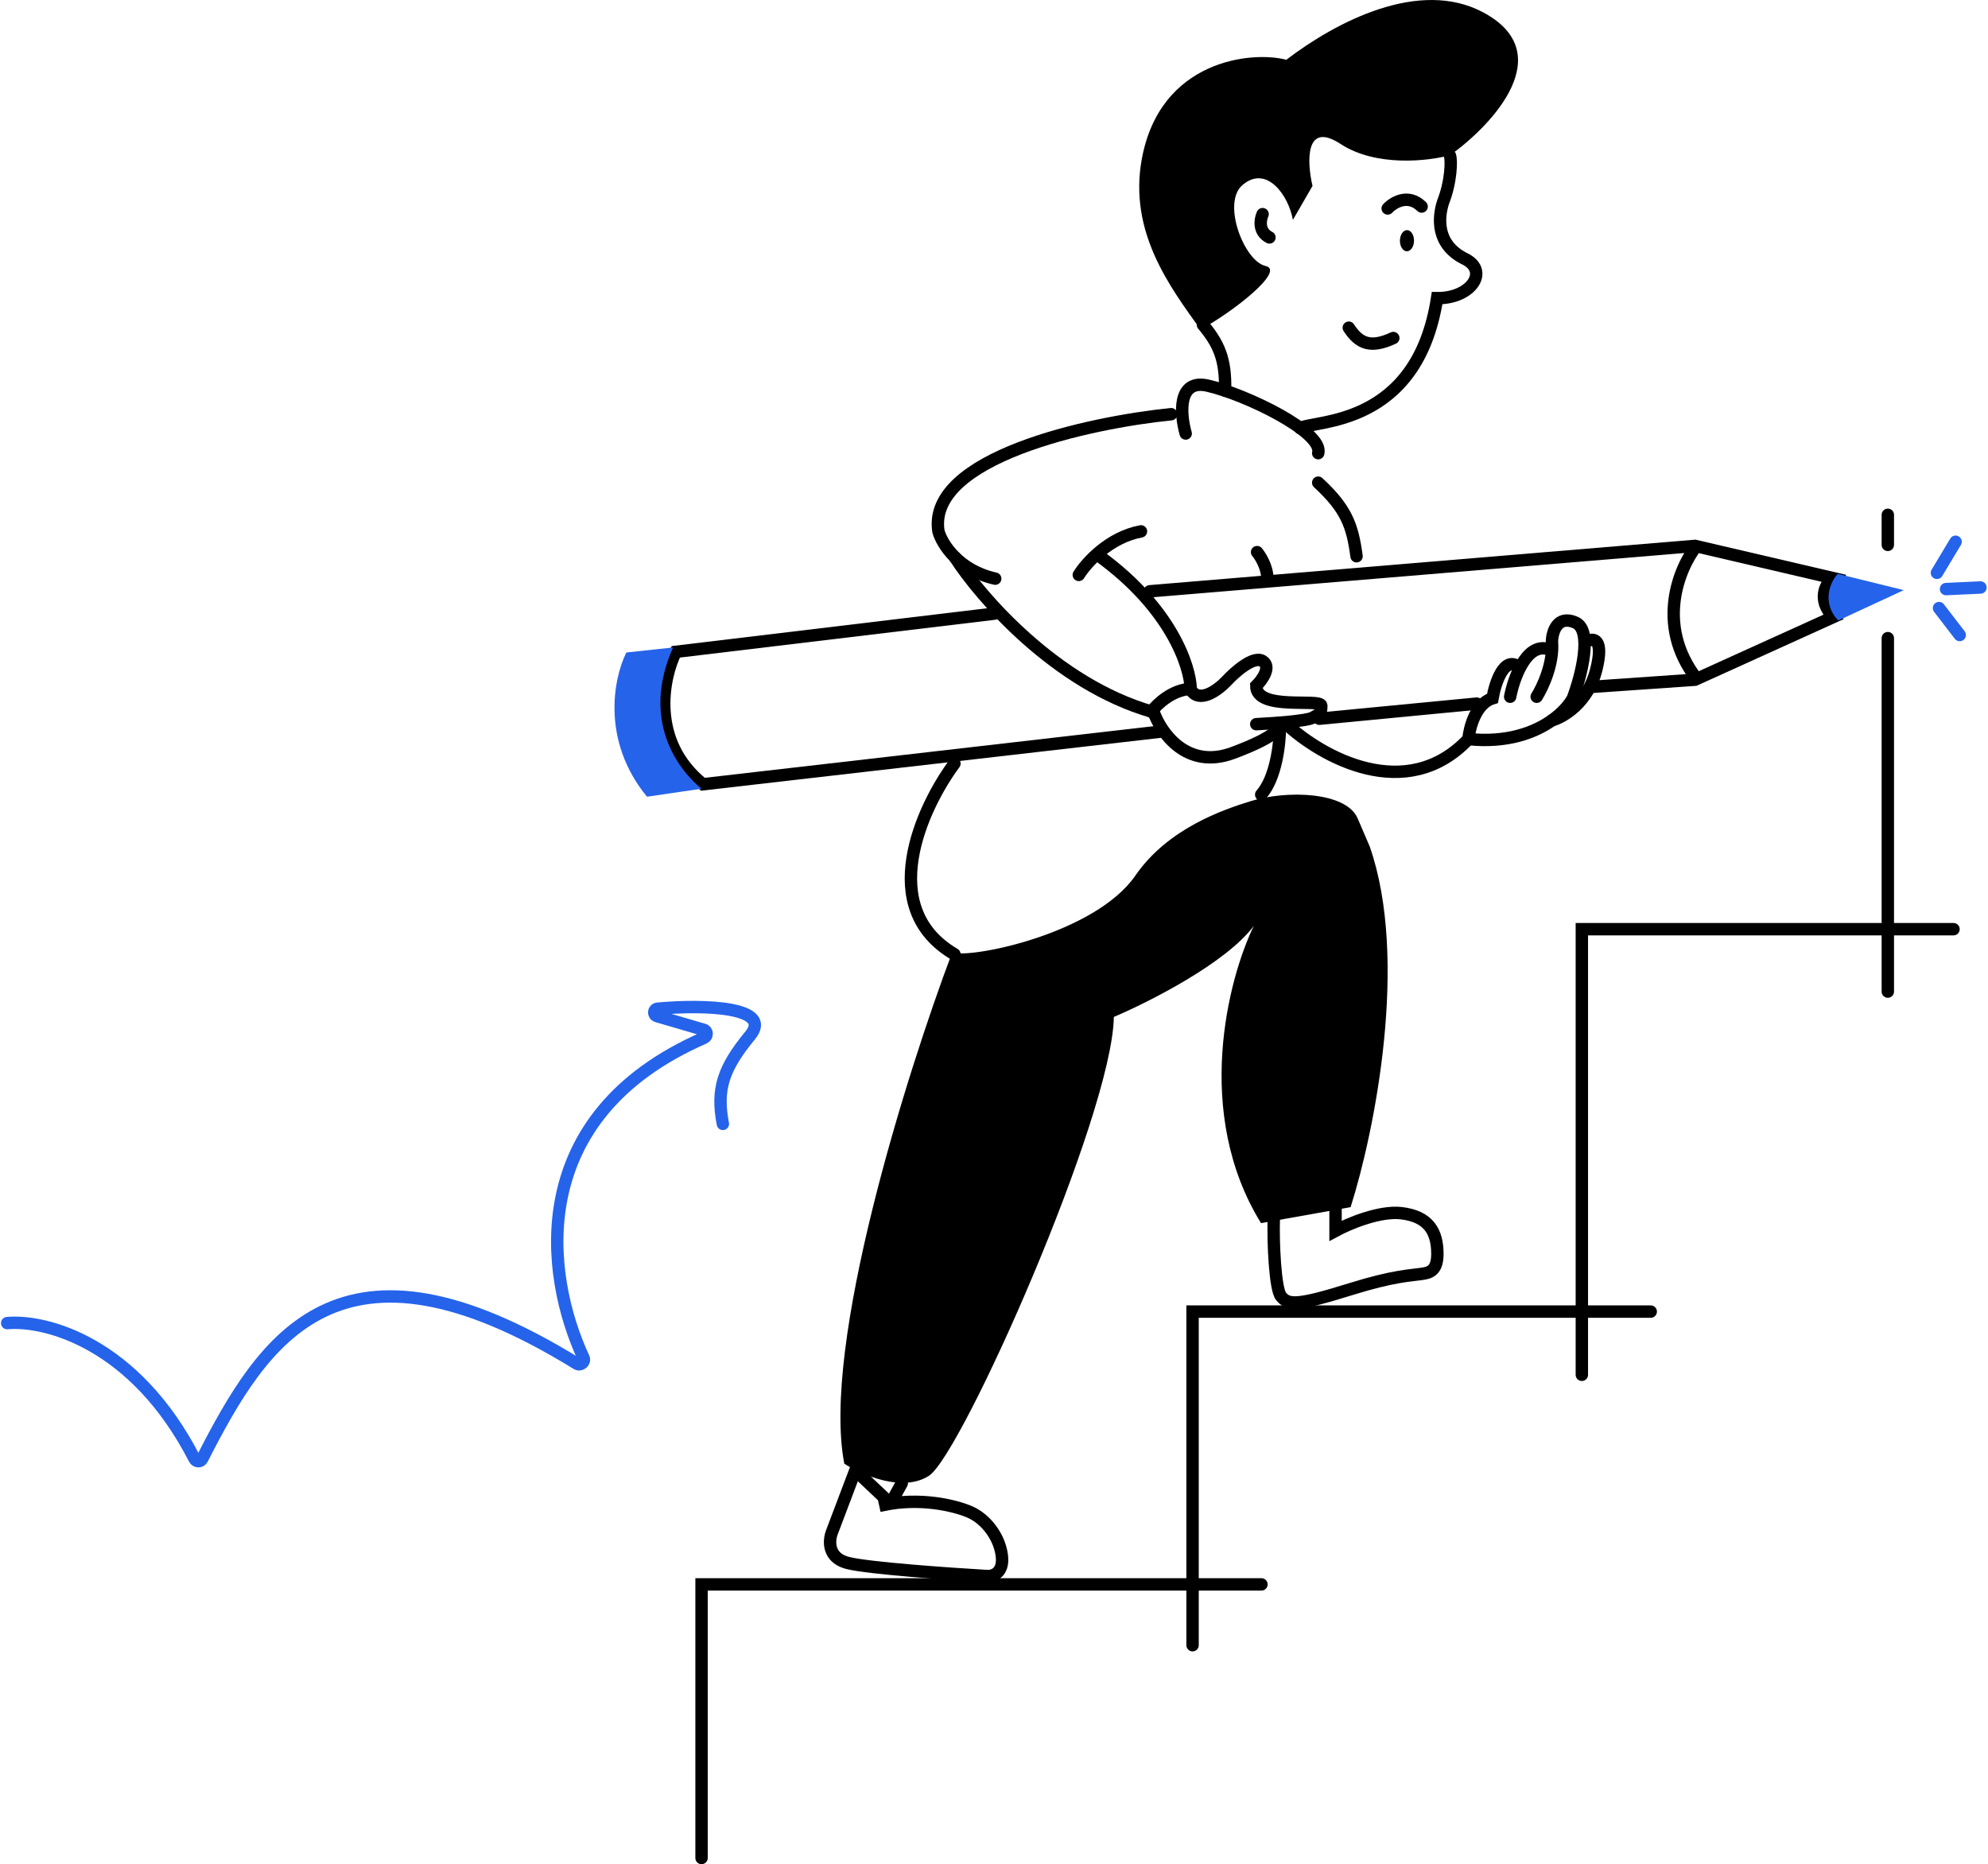 <svg width="321" height="301" viewBox="0 0 321 301" fill="none" xmlns="http://www.w3.org/2000/svg">
<path d="M136.328 236.334C132.608 217.132 146.402 173.275 153.763 153.747C156.217 154.908 176.752 150.908 183.339 141.359C188.609 133.72 197.558 130.719 201.937 129.358C207.749 127.551 217.435 127.809 219.243 132.197L221.181 136.713C227.509 154.908 221.999 182.566 218.081 194.911L203.616 197.492C192.664 179.736 198.278 158.091 202.454 149.489C198.011 155.476 185.535 161.79 179.852 164.199C179.594 180.071 155.313 234.785 150.018 238.269C145.782 241.056 139.126 238.14 136.328 236.334Z" fill="black"/>
<path d="M145.605 239.496L143.796 242.782M138.112 237.413L134.662 246.524L134.366 247.305C134.038 248.094 133.81 249.417 134.366 250.544C134.758 251.339 135.54 252.037 136.95 252.381C140.36 253.214 153.183 254.117 159.169 254.464C160.202 254.594 162.166 254.099 161.752 251.08C161.339 248.06 159.169 245.297 156.714 244.181C154.723 243.277 149.59 241.873 143.796 242.782L138.112 237.413ZM141.988 243.14C142.596 242.994 143.2 242.876 143.796 242.782L141.988 243.14Z" stroke="black" stroke-width="2" stroke-linecap="round"/>
<path d="M205.678 196.791C205.549 200.62 205.898 208.158 206.844 209.311C208.009 210.731 209.433 210.859 218.109 208.149C225.049 205.981 227.82 205.955 229.503 205.697C230.668 205.518 232.093 205.361 232.093 202.47C232.093 198.856 230.668 196.404 226.266 195.887C222.744 195.474 217.72 197.608 215.649 198.727V195.242" stroke="black" stroke-width="2" stroke-linecap="round"/>
<path d="M189.106 66.878C175.805 68.222 149.668 73.888 151.528 85.795C151.813 86.806 152.632 88.42 154.159 89.937C155.629 91.399 157.757 92.772 160.696 93.432" stroke="black" stroke-width="2" stroke-linecap="round"/>
<path d="M154.159 89.937C158.318 96.409 170.511 110.465 186.007 114.917" stroke="black" stroke-width="2" stroke-linecap="round"/>
<path d="M185.906 114.917C186.853 113.645 189.343 111.345 192.265 111.236" stroke="black" stroke-width="2" stroke-linecap="round"/>
<path d="M192.265 111.235C192.179 107.601 189.113 98.23 177.539 89.815" stroke="black" stroke-width="2" stroke-linecap="round"/>
<path d="M174.192 92.828C175.394 90.883 179.084 86.754 184.233 85.799" stroke="black" stroke-width="2" stroke-linecap="round"/>
<path d="M202.976 89.146C203.533 89.805 204.649 91.599 204.649 93.497" stroke="black" stroke-width="2" stroke-linecap="round"/>
<path d="M202.843 116.929C205.481 116.8 210.989 116.414 211.924 115.897C213.091 115.253 213.35 115.253 213.35 113.963C213.35 112.673 202.843 114.866 202.843 110.739C203.795 109.793 205.334 107.669 203.881 106.741C202.428 105.812 199.384 108.504 198.044 109.965C196.661 111.427 193.556 113.731 192.207 111.255" stroke="black" stroke-width="2" stroke-linecap="round"/>
<path d="M186.241 114.866C187.409 118.262 191.611 124.357 199.083 121.572C206.554 118.786 206.865 117.316 206.087 116.929" stroke="black" stroke-width="2" stroke-linecap="round"/>
<path d="M250.588 116.311C252.404 115.815 256.372 113.506 257.721 108.242C259.07 102.977 257.245 102.951 256.164 103.596" stroke="black" stroke-width="2" stroke-linecap="round"/>
<path d="M243.845 112.5C244.407 109.575 246.387 103.932 249.811 104.758" stroke="black" stroke-width="2" stroke-linecap="round"/>
<path d="M245.271 107.726C242.885 105.764 241.423 110.263 240.991 112.758C238.294 113.584 237.273 117.489 237.101 119.339C243.343 119.979 247.779 118.303 250.588 116.311C252.308 115.092 253.418 113.754 253.96 112.758C255.3 109.188 257.254 101.739 254.349 100.5C251.444 99.261 250.631 102.048 250.588 103.597C250.899 107.107 249.075 110.995 248.124 112.5" stroke="black" stroke-width="2" stroke-linecap="round"/>
<path d="M207.661 116.887C213.281 122.134 227.037 129.97 237.101 119.338" stroke="black" stroke-width="2" stroke-linecap="round"/>
<path d="M206.657 117.595C206.657 120.031 206.054 125.583 203.645 128.305" stroke="black" stroke-width="2" stroke-linecap="round"/>
<path d="M154.111 123.285C148.808 130.444 141.382 146.624 154.111 154.076" stroke="black" stroke-width="2" stroke-linecap="round"/>
<path d="M312.754 92.493L315.766 87.473" stroke="#2563EB" stroke-width="2" stroke-linecap="round"/>
<path d="M314.226 95.117L319.782 94.859" stroke="#2563EB" stroke-width="2" stroke-linecap="round"/>
<path d="M313.088 98.183L316.435 102.534" stroke="#2563EB" stroke-width="2" stroke-linecap="round"/>
<path d="M203.685 255.823H113.279V300" stroke="black" stroke-width="2" stroke-linecap="round"/>
<path d="M266.542 211.776H192.562V265.64" stroke="black" stroke-width="2" stroke-linecap="round"/>
<path d="M315.431 150.032H255.419V221.981" stroke="black" stroke-width="2" stroke-linecap="round"/>
<path d="M304.825 103.036V160.108" stroke="black" stroke-width="2" stroke-linecap="round"/>
<path d="M304.825 83.122V87.975" stroke="black" stroke-width="2" stroke-linecap="round"/>
<path d="M187.594 118.109L113.503 126.631C104.932 119.765 107.006 109.514 109.114 105.248L160.616 99.074" stroke="black" stroke-width="2" stroke-linecap="round"/>
<path d="M213.021 116.051L238.45 113.607" stroke="black" stroke-width="2" stroke-linecap="round"/>
<path d="M257.037 110.907L273.688 109.749L296.019 99.627C293.334 96.777 294.807 94.238 295.925 93.33L273.688 88.142L185.657 95.473" stroke="black" stroke-width="2" stroke-linecap="round"/>
<path d="M101.135 105.354L108.683 104.542C103.448 116.269 109.449 124.247 113.279 127.351L104.47 128.64C97.107 119.673 99.005 109.638 101.135 105.354Z" fill="#2563EB"/>
<path d="M296.822 100.191C294.02 97.267 295.594 93.785 296.762 92.661L307.398 95.286L296.822 100.191Z" fill="#2563EB"/>
<path d="M273.93 88.142C271.151 91.669 267.262 100.891 273.93 109.562" stroke="black" stroke-width="2"/>
<path d="M209.942 69.137C212.156 67.774 228.81 69.088 232.048 48.139C237.591 48.204 240.605 43.663 236.375 41.72C231.866 39.395 232.205 35.127 233.022 32.611C234.32 29.313 234.399 25.85 234.119 25.125" stroke="black" stroke-width="2" stroke-linecap="round"/>
<path d="M227.161 40.574C227.79 40.581 228.309 39.823 228.32 38.879C228.331 37.936 227.83 37.165 227.201 37.157C226.572 37.15 226.054 37.909 226.042 38.852C226.031 39.796 226.532 40.567 227.161 40.574Z" fill="black"/>
<path d="M224.068 33.66C224.993 32.671 227.385 31.225 229.552 33.349" stroke="black" stroke-width="2" stroke-linecap="round"/>
<path d="M217.786 52.91C219.486 55.525 221.352 56.268 224.977 54.58" stroke="black" stroke-width="2" stroke-linecap="round"/>
<path d="M203.871 34.577C203.477 35.441 203.148 37.405 204.978 38.339" stroke="black" stroke-width="2" stroke-linecap="round"/>
<path d="M184.362 25.696C182.205 37.495 188.953 46.378 193.845 53.206C199.07 50.383 207.633 43.671 204.349 42.946C200.897 42.185 197.256 32.769 200.608 29.889C204.541 26.509 208.087 31.622 208.762 35.499L211.93 30.021C211.034 26.189 210.683 19.468 216.444 23.236C222.205 27.004 230.656 26.017 234.161 25.053C241.072 20.106 251.81 8.567 239.47 1.987C229.207 -3.486 215.852 3.433 207.7 9.65C202.18 8.193 187.302 9.608 184.362 25.696Z" fill="black"/>
<path d="M194.229 52.416C196.723 55.419 197.963 57.913 197.808 63.08" stroke="black" stroke-width="2" stroke-linecap="round"/>
<path d="M191.453 69.997C190.579 66.95 190.067 61.138 195.008 62.268C201.183 63.679 213.77 69.786 212.848 73.171" stroke="black" stroke-width="2" stroke-linecap="round"/>
<path d="M212.849 77.934C217.367 82.118 218.371 84.795 219.04 89.816" stroke="black" stroke-width="2" stroke-linecap="round"/>
<path d="M1.158 213.635C7.296 213.076 21.759 216.736 31.42 235.559C31.672 236.051 32.385 236.064 32.637 235.572C42.547 216.172 54.709 196.492 93.153 220.187C93.744 220.551 94.519 219.892 94.227 219.262C87.989 205.847 84.619 180.265 113.683 167.573C114.266 167.319 114.241 166.452 113.63 166.273L106.112 164.076C105.423 163.875 105.498 162.929 106.213 162.865C113.958 162.167 124.884 162.622 121.122 167.191C116.73 172.526 115.65 175.899 116.721 181.469" stroke="#2563EB" stroke-width="2" stroke-linecap="round"/>
</svg>
